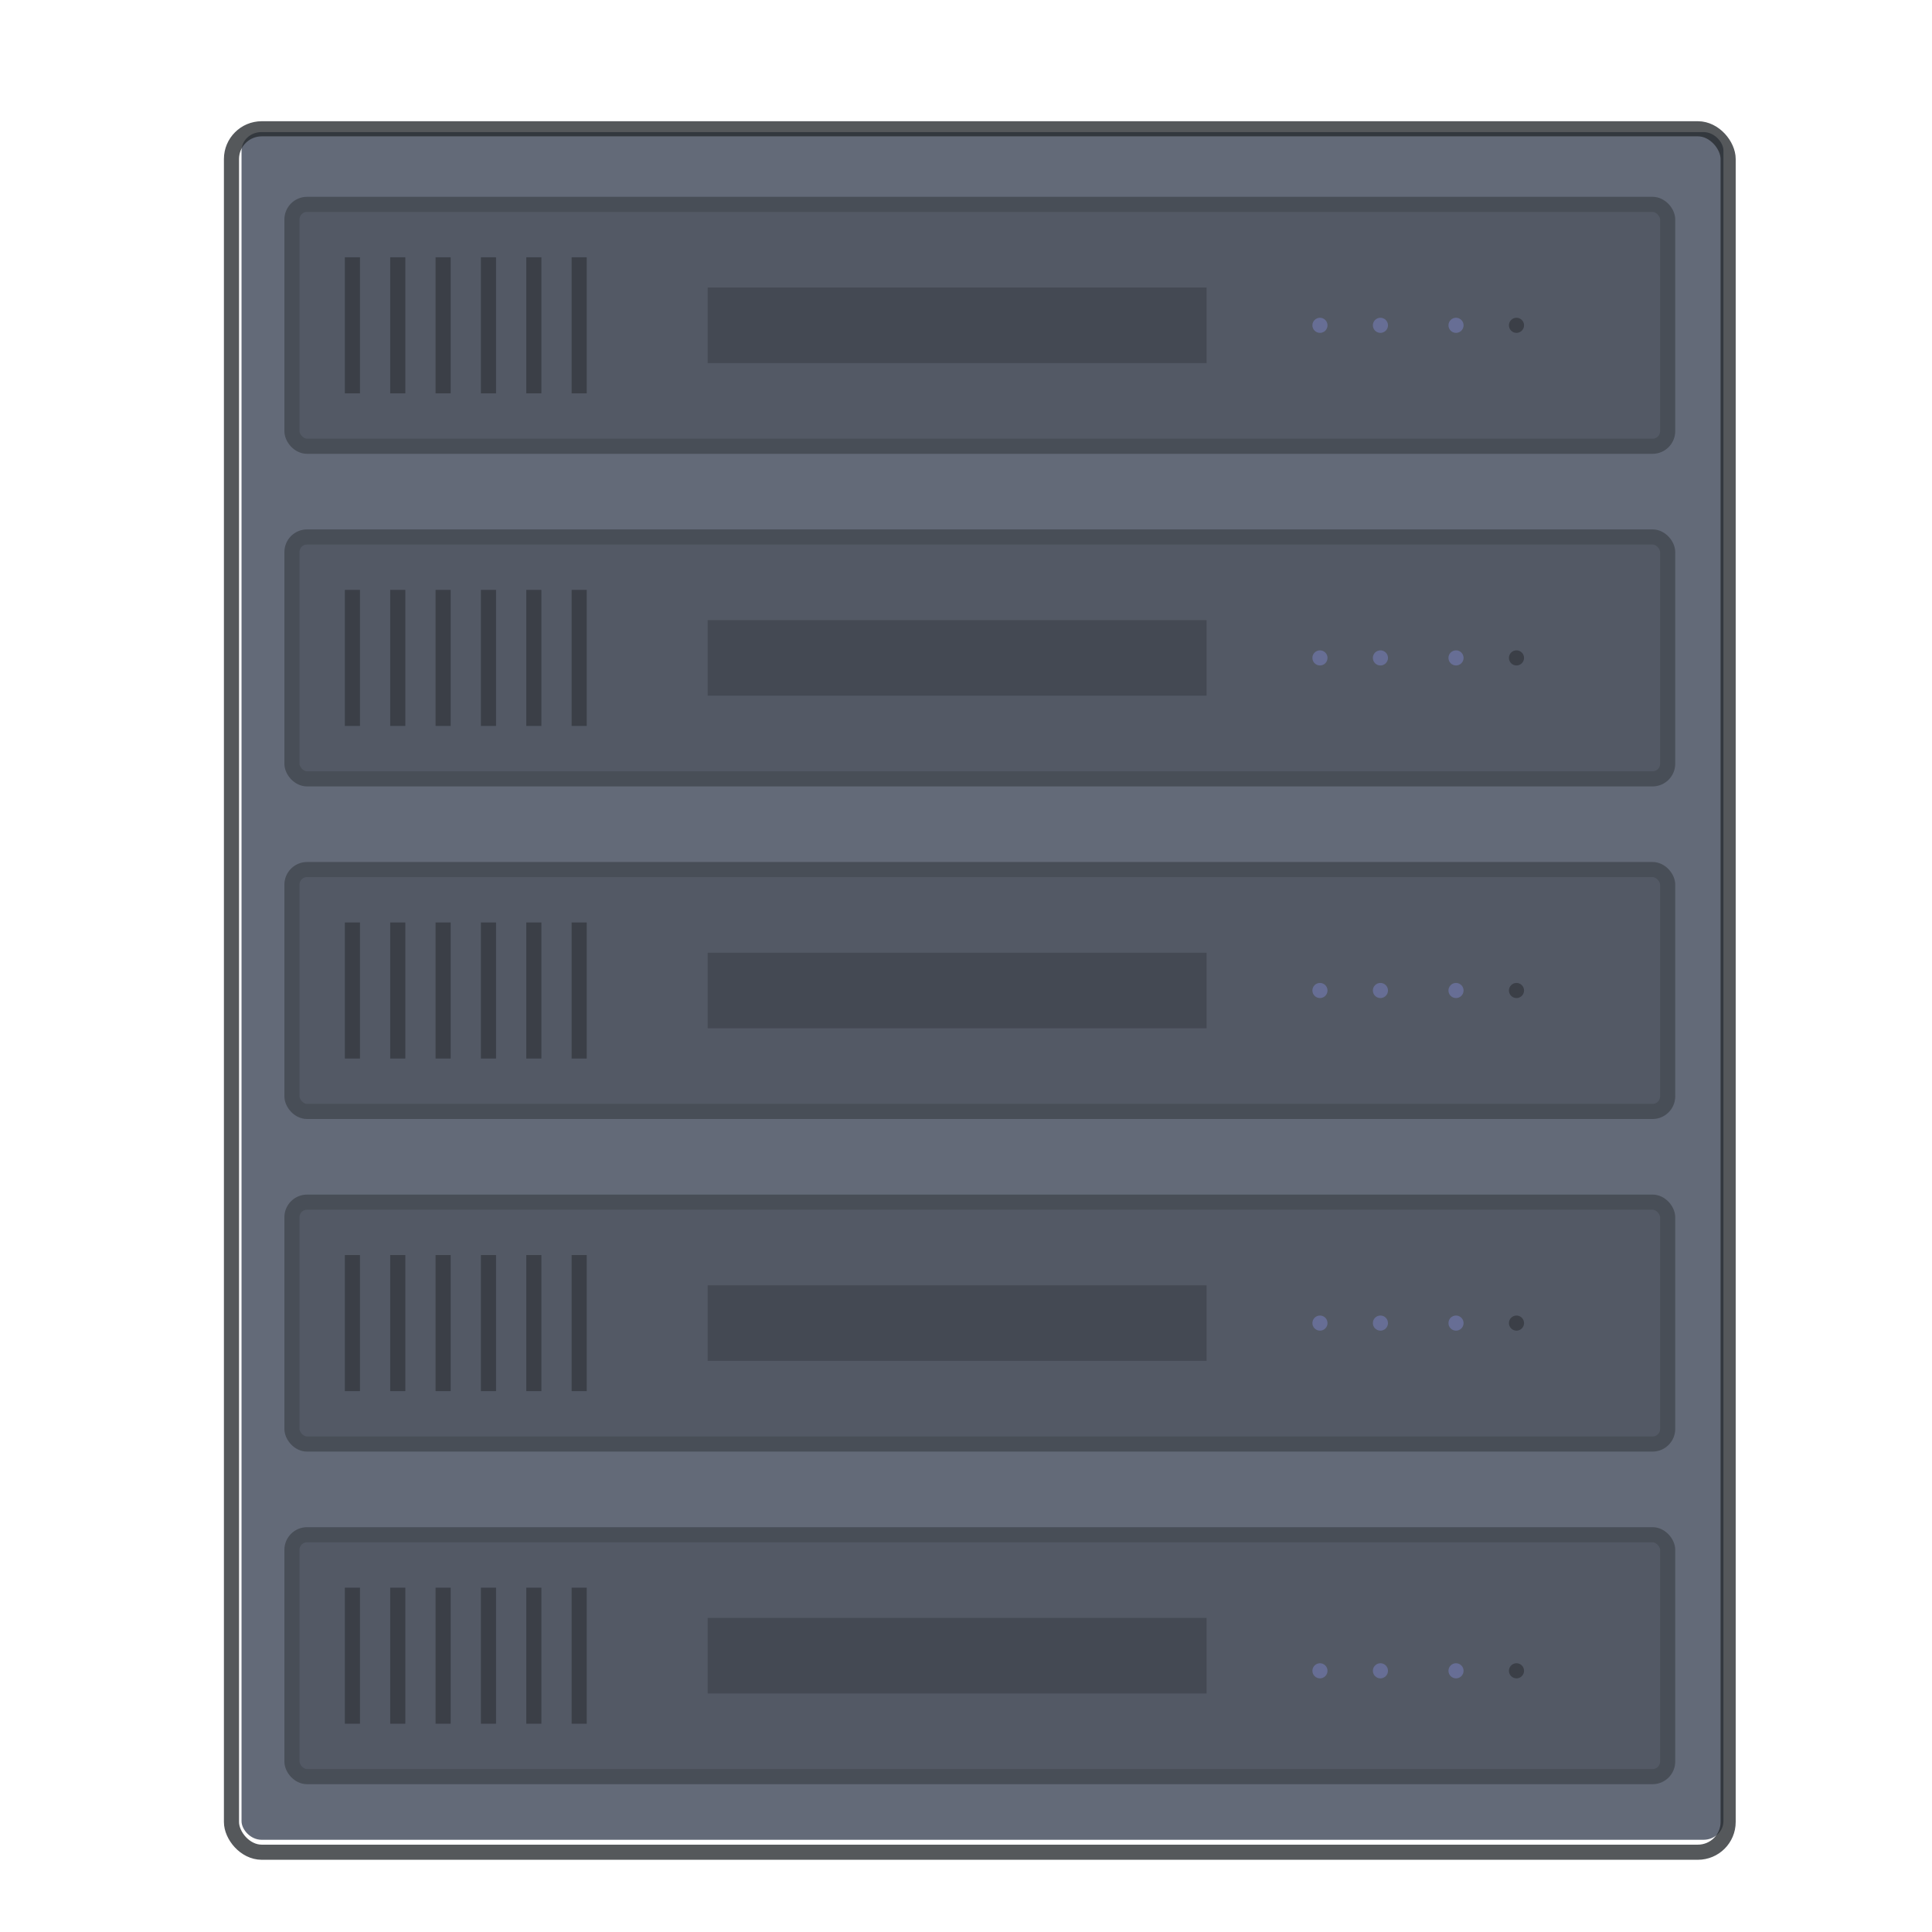 <svg width="128" height="128" version="1.1" viewBox="0 0 33.866 33.866" xmlns="http://www.w3.org/2000/svg">
 <g transform="matrix(.265 0 0 .265 -134.67 -171.98)">
  <g id="dcdnmc" transform="translate(509,10)">
   <g transform="translate(0,640)">
    <rect width="128" height="128" fill="none"/>
   </g>
  </g>
  <g transform="matrix(1.32 0 0 1.231 -183.17 -149.72)">
   <rect transform="translate(7.216e-6 -0)" x="535.86" y="655.92" width="74.261" height="91.762" rx="1" ry="1" fill="#636a78"/>
  </g>
  <rect x="523.5" y="657.5" width="99" height="114" rx="2" ry="2" fill="none" stroke="#272a2f" stroke-opacity=".784"/>
  <g>
   <rect x="527.5" y="662.5" width="91" height="16" rx="1" ry="1" fill-opacity=".157" stroke="#484e57"/>
   <g fill-opacity=".296">
    <rect x="531" y="666" width="1" height="9" ry="0"/>
    <rect x="534" y="666" width="1" height="9" ry="0"/>
    <rect transform="scale(1,-1)" x="537" y="-675" width="1" height="9" ry="0"/>
    <rect x="540" y="666" width="1" height="9" ry="0"/>
    <rect x="543" y="666" width="1" height="9" ry="0"/>
    <rect x="546" y="666" width="1" height="9" ry="0"/>
   </g>
   <rect transform="rotate(90)" x="668" y="-588" width="5" height="33" ry="0" fill-opacity=".176"/>
   <ellipse cx="608.5" cy="670.5" rx=".5" ry=".5" fill-opacity=".296"/>
  </g>
  <g fill="#676e95">
   <ellipse cx="595.5" cy="670.5" rx=".5" ry=".5"/>
   <ellipse cx="599.5" cy="670.5" rx=".5" ry=".5"/>
   <ellipse cx="604.5" cy="670.5" rx=".5" ry=".5"/>
  </g>
  <g transform="translate(0,22)">
   <g>
    <rect x="527.5" y="662.5" width="91" height="16" rx="1" ry="1" fill-opacity=".157" stroke="#484e57"/>
    <g fill-opacity=".296">
     <rect x="531" y="666" width="1" height="9" ry="0"/>
     <rect x="534" y="666" width="1" height="9" ry="0"/>
     <rect transform="scale(1,-1)" x="537" y="-675" width="1" height="9" ry="0"/>
     <rect x="540" y="666" width="1" height="9" ry="0"/>
     <rect x="543" y="666" width="1" height="9" ry="0"/>
     <rect x="546" y="666" width="1" height="9" ry="0"/>
    </g>
    <rect transform="rotate(90)" x="668" y="-588" width="5" height="33" ry="0" fill-opacity=".176"/>
    <ellipse cx="608.5" cy="670.5" rx=".5" ry=".5" fill-opacity=".296"/>
   </g>
   <g fill="#676e95">
    <ellipse cx="595.5" cy="670.5" rx=".5" ry=".5"/>
    <ellipse cx="599.5" cy="670.5" rx=".5" ry=".5"/>
    <ellipse cx="604.5" cy="670.5" rx=".5" ry=".5"/>
   </g>
  </g>
  <g transform="translate(0,44)">
   <g>
    <rect x="527.5" y="662.5" width="91" height="16" rx="1" ry="1" fill-opacity=".157" stroke="#484e57"/>
    <g fill-opacity=".296">
     <rect x="531" y="666" width="1" height="9" ry="0"/>
     <rect x="534" y="666" width="1" height="9" ry="0"/>
     <rect transform="scale(1,-1)" x="537" y="-675" width="1" height="9" ry="0"/>
     <rect x="540" y="666" width="1" height="9" ry="0"/>
     <rect x="543" y="666" width="1" height="9" ry="0"/>
     <rect x="546" y="666" width="1" height="9" ry="0"/>
    </g>
    <rect transform="rotate(90)" x="668" y="-588" width="5" height="33" ry="0" fill-opacity=".176"/>
    <ellipse cx="608.5" cy="670.5" rx=".5" ry=".5" fill-opacity=".296"/>
   </g>
   <g fill="#676e95">
    <ellipse cx="595.5" cy="670.5" rx=".5" ry=".5"/>
    <ellipse cx="599.5" cy="670.5" rx=".5" ry=".5"/>
    <ellipse cx="604.5" cy="670.5" rx=".5" ry=".5"/>
   </g>
  </g>
  <g transform="translate(0,66)">
   <g>
    <rect x="527.5" y="662.5" width="91" height="16" rx="1" ry="1" fill-opacity=".157" stroke="#484e57"/>
    <g fill-opacity=".296">
     <rect x="531" y="666" width="1" height="9" ry="0"/>
     <rect x="534" y="666" width="1" height="9" ry="0"/>
     <rect transform="scale(1,-1)" x="537" y="-675" width="1" height="9" ry="0"/>
     <rect x="540" y="666" width="1" height="9" ry="0"/>
     <rect x="543" y="666" width="1" height="9" ry="0"/>
     <rect x="546" y="666" width="1" height="9" ry="0"/>
    </g>
    <rect transform="rotate(90)" x="668" y="-588" width="5" height="33" ry="0" fill-opacity=".176"/>
    <ellipse cx="608.5" cy="670.5" rx=".5" ry=".5" fill-opacity=".296"/>
   </g>
   <g fill="#676e95">
    <ellipse cx="595.5" cy="670.5" rx=".5" ry=".5"/>
    <ellipse cx="599.5" cy="670.5" rx=".5" ry=".5"/>
    <ellipse cx="604.5" cy="670.5" rx=".5" ry=".5"/>
   </g>
  </g>
  <g transform="translate(0,88)">
   <g>
    <rect x="527.5" y="662.5" width="91" height="16" rx="1" ry="1" fill-opacity=".157" stroke="#484e57"/>
    <g fill-opacity=".296">
     <rect x="531" y="666" width="1" height="9" ry="0"/>
     <rect x="534" y="666" width="1" height="9" ry="0"/>
     <rect transform="scale(1,-1)" x="537" y="-675" width="1" height="9" ry="0"/>
     <rect x="540" y="666" width="1" height="9" ry="0"/>
     <rect x="543" y="666" width="1" height="9" ry="0"/>
     <rect x="546" y="666" width="1" height="9" ry="0"/>
    </g>
    <rect transform="rotate(90)" x="668" y="-588" width="5" height="33" ry="0" fill-opacity=".176"/>
    <ellipse cx="608.5" cy="671.5" rx=".5" ry=".5" fill-opacity=".296"/>
   </g>
   <g fill="#676e95">
    <ellipse cx="595.5" cy="671.5" rx=".5" ry=".5"/>
    <ellipse cx="599.5" cy="671.5" rx=".5" ry=".5"/>
    <ellipse cx="604.5" cy="671.5" rx=".5" ry=".5"/>
   </g>
  </g>
 </g>
</svg>
